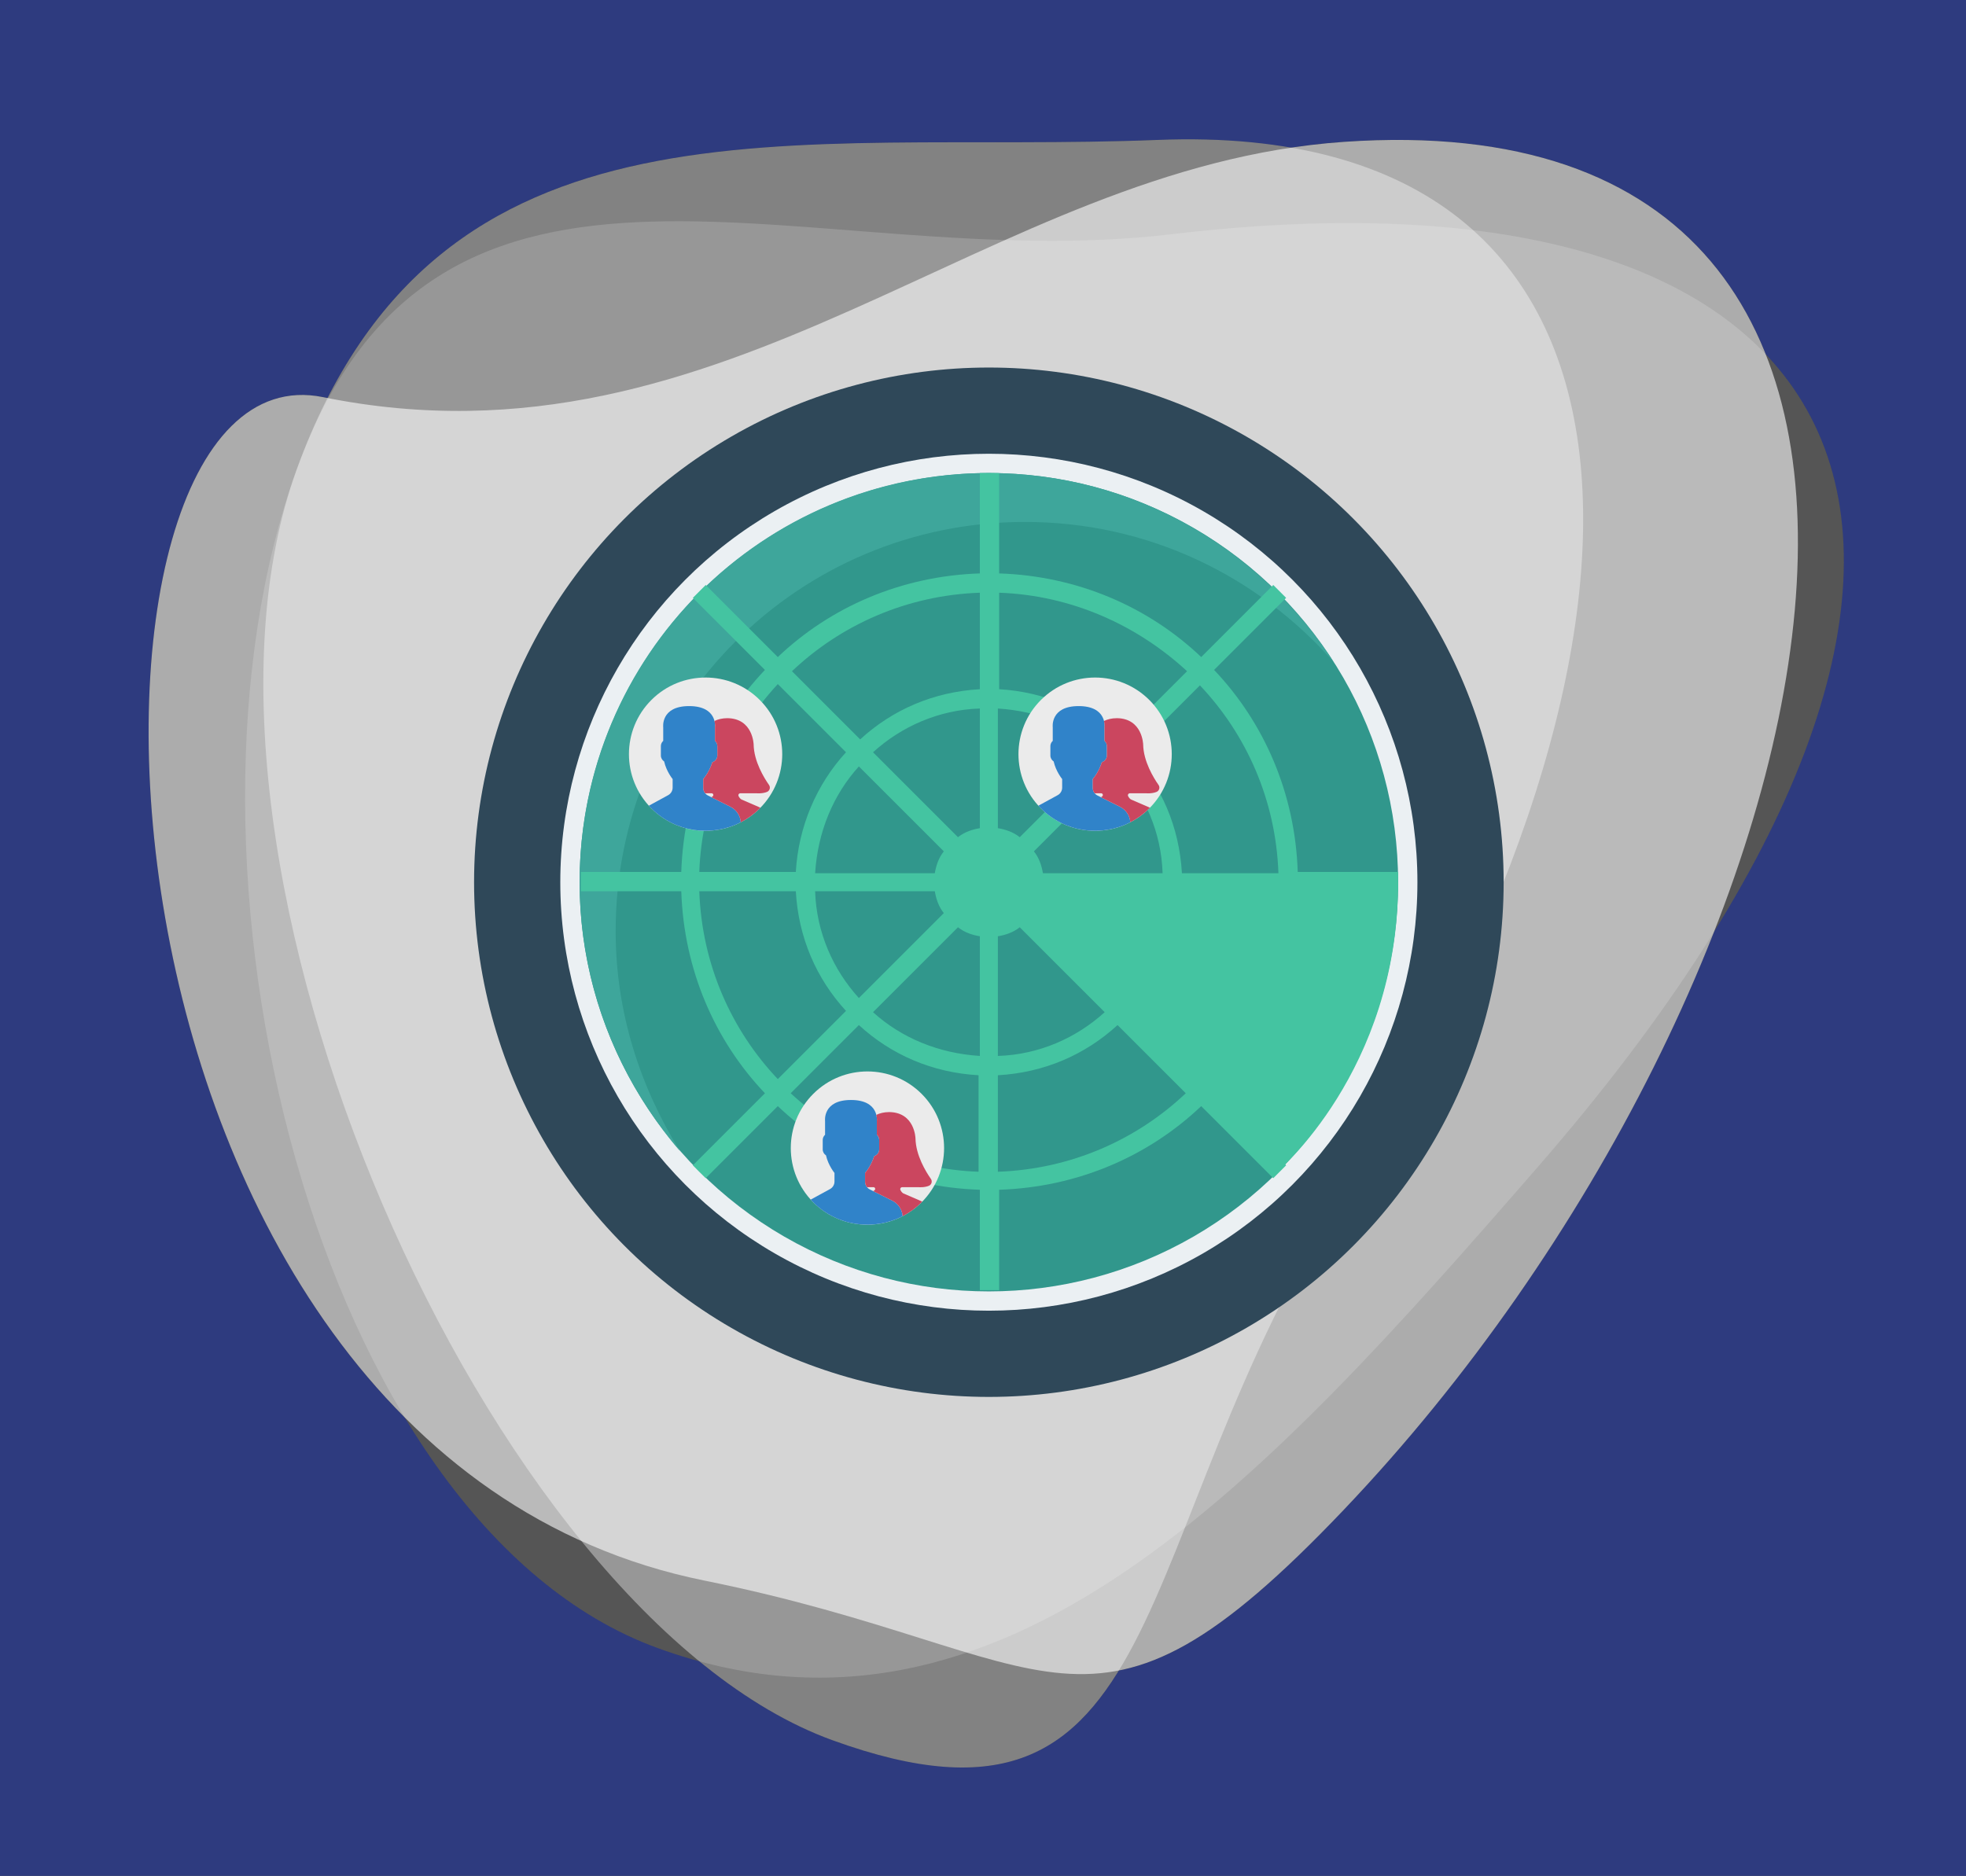<?xml version="1.0" encoding="UTF-8" standalone="no"?><!DOCTYPE svg PUBLIC "-//W3C//DTD SVG 1.1//EN" "http://www.w3.org/Graphics/SVG/1.1/DTD/svg11.dtd"><svg width="100%" height="100%" viewBox="0 0 635 606" version="1.1" xmlns="http://www.w3.org/2000/svg" xmlns:xlink="http://www.w3.org/1999/xlink" xml:space="preserve" xmlns:serif="http://www.serif.com/" style="fill-rule:evenodd;clip-rule:evenodd;stroke-linejoin:round;stroke-miterlimit:1.414;"><rect x="0" y="0" width="635" height="606" fill="#333333" stroke="none"/><path d="M-672,-97l1440,0l0,800l-1440,0l0,-800Zm1089.04,144.698c-12.937,-2.245 -27.282,-3.121 -43.082,-2.495c-110.238,4.374 -217.247,-16.558 -268.175,83.381c-0.487,-0.095 -0.975,-0.193 -1.464,-0.292c-74.395,-15.138 -84.218,218.615 26.389,329.599c21.426,35.539 49.023,62.647 81.822,74.555c4.484,1.628 8.925,3.036 13.327,4.232c14.042,11.49 28.474,20.223 42.964,25.483c50.784,18.438 74.695,6.61 92.554,-22.5c20.098,-3.958 40.916,-18.549 72.75,-52.017c51.963,-54.63 93.996,-121.559 119.513,-186.663c50.638,-81.657 54.364,-146.91 16.679,-186.533c-18.206,-45.876 -61.238,-73.825 -136.192,-68.625c-5.771,0.4 -11.463,1.035 -17.085,1.875Z" style="fill:#2e3b7f;"/><path d="M434.127,45.823c226.894,-15.742 161.271,272.273 0,441.821c-82.918,87.173 -91.095,46.282 -206.507,22.984c-208.604,-42.111 -214.922,-400.98 -123.299,-382.336c131,26.655 214.675,-74.482 329.806,-82.469Z" style="fill:#fff;fill-opacity:0.592;"/><path d="M378.368,75.673c231.15,-27.463 289.408,104.623 118.243,301.42c-88.004,101.184 -173.055,195.661 -284.079,155.353c-111.024,-40.308 -162.441,-254.783 -116.678,-380.833c45.764,-126.05 165.224,-62.004 282.514,-75.94Z" style="fill:#fff;fill-opacity:0.169;"/><path d="M373.96,45.203c171.506,-6.804 171.57,163.497 60.167,339.595c-71.693,113.327 -54.28,217.672 -165.304,177.363c-111.024,-40.308 -218.732,-284.498 -172.969,-410.548c45.764,-126.05 160.084,-101.727 278.106,-106.41Z" style="fill:#fff;fill-opacity:0.388;"/><g><path d="M451.579,285.005l-122.625,0l2.079,12.886l81.057,81.058c0,0 39.489,-32.839 39.489,-93.944Z" style="fill:url(#_Linear1);fill-rule:nonzero;"/><circle cx="319.393" cy="285.005" r="166.271" style="fill:#2f4859;"/><circle cx="319.393" cy="285.005" r="138.421" style="fill:#ebf0f3;"/><circle cx="319.393" cy="285.005" r="132.185" style="fill:#31978c;"/><path d="M198.847,300.802c0,-73.16 59.026,-132.186 132.186,-132.186c39.905,0 75.237,17.459 99.762,45.309c-23.693,-36.58 -64.43,-61.105 -111.402,-61.105c-73.159,0 -132.185,59.026 -132.185,132.185c0,33.254 12.471,63.599 32.423,86.877c-12.886,-20.784 -20.784,-44.893 -20.784,-71.08Z" style="fill:#3ea69b;fill-rule:nonzero;"/><path d="M451.579,287.916l0,-6.235l-32.423,0c-0.832,-25.357 -10.808,-48.219 -27.019,-65.262l23.278,-23.278l-4.157,-4.157l-23.279,23.278c-17.042,-16.211 -39.905,-26.187 -65.261,-27.019l0,-32.423l-6.235,0l0,32.423c-25.356,0.832 -48.218,10.808 -65.261,27.019l-23.278,-23.278l-4.157,4.157l23.278,23.278c-16.211,17.043 -26.187,39.906 -27.019,65.262l-32.422,0l0,6.235l32.423,0c0.831,25.356 10.807,48.218 27.019,65.261l-23.278,23.278l4.157,4.157l23.278,-23.278c17.042,16.211 39.905,26.187 65.261,27.019l0,32.423l6.235,0l0,-32.423c25.357,-0.832 48.219,-10.808 65.261,-27.019l23.278,23.278l4.157,-4.157l-23.278,-23.278c16.212,-17.043 26.188,-39.906 27.019,-65.261l32.423,0Zm-38.658,-5.82l-31.175,0c-0.832,-14.965 -6.651,-28.266 -16.212,-38.658l22.031,-22.031c14.964,15.796 24.525,36.995 25.356,60.689Zm-83.551,-11.639c-2.078,-1.663 -4.572,-2.494 -7.066,-2.91l0,-38.658c13.301,0.832 25.356,5.82 34.501,14.133l-27.435,27.435Zm-12.886,-2.91c-2.494,0.415 -4.988,1.247 -7.066,2.909l-27.435,-27.434c9.145,-8.314 21.2,-13.718 34.501,-14.133l0,38.658Zm-11.639,7.482c-1.662,2.079 -2.494,4.573 -2.909,7.067l-38.659,0c0.832,-13.302 5.82,-25.357 14.133,-34.501l27.435,27.434Zm-2.91,12.887c0.415,2.493 1.247,4.987 2.909,7.066l-27.434,27.435c-8.314,-9.146 -13.718,-21.2 -14.133,-34.501l38.658,0Zm7.483,11.639c2.078,1.662 4.572,2.494 7.066,2.909l0,38.658c-13.301,-0.831 -25.357,-5.819 -34.501,-14.133l27.435,-27.434Zm12.886,2.909c2.494,-0.415 4.988,-1.247 7.066,-2.909l27.435,27.434c-9.145,8.314 -21.2,13.718 -34.501,14.133l0,-38.658Zm11.639,-7.482c1.247,-2.079 2.494,-4.573 2.909,-7.066l38.658,0c-0.831,13.301 -5.819,25.356 -14.133,34.501l-27.434,-27.435Zm2.909,-12.886c-0.415,-2.494 -1.247,-4.988 -2.909,-7.067l27.434,-27.434c8.314,9.145 13.718,21.199 14.133,34.501l-38.658,0Zm46.556,-65.262l-22.031,22.031c-10.392,-9.56 -24.109,-15.38 -38.658,-16.211l0,-31.176c23.278,0.831 44.478,10.392 60.689,25.356Zm-66.924,-25.356l0,31.176c-14.965,0.831 -28.266,6.651 -38.658,16.211l-22.031,-22.031c15.796,-14.964 36.996,-24.525 60.689,-25.356Zm-65.262,29.513l22.031,22.031c-9.56,10.392 -15.38,24.109 -16.211,38.659l-31.176,0c0.831,-23.279 10.392,-44.478 25.356,-60.69Zm-25.356,66.925l31.176,0c0.831,14.964 6.651,28.266 16.211,38.658l-22.031,22.031c-14.964,-15.796 -24.525,-36.996 -25.356,-60.689Zm29.513,65.261l22.031,-22.031c10.393,9.56 23.694,15.38 38.659,16.211l0,31.176c-23.278,-0.831 -44.478,-10.392 -60.69,-25.356Zm66.925,25.356l0,-31.175c14.964,-0.832 28.266,-6.651 38.658,-16.212l22.031,22.031c-15.796,14.964 -36.996,24.525 -60.689,25.356Zm65.261,-29.513l-22.031,-22.031c9.56,-10.392 15.38,-24.109 16.211,-38.658l31.176,0c-0.831,23.278 -10.392,44.478 -25.356,60.689Z" style="fill:#44c4a1;fill-rule:nonzero;"/><path d="M451.579,285.005l-122.625,0l2.079,12.886l81.057,81.058c0,0 39.489,-32.839 39.489,-93.944Z" style="fill:url(#_Linear2);fill-rule:nonzero;"/><g><path d="M371.218,261.142c-9.668,9.668 -25.344,9.668 -35.013,-0.001c-9.668,-9.667 -9.668,-25.343 0,-35.012c9.668,-9.668 25.345,-9.667 35.013,0c9.669,9.669 9.669,25.345 0,35.013Z" style="fill:#ebebeb;"/><path d="M335.388,260.282l6.237,-3.404c0.891,-0.485 1.444,-1.417 1.444,-2.431l0,-2.778c0,0 -1.99,-2.38 -2.75,-5.689c-0.63,-0.407 -1.051,-1.112 -1.051,-1.913l0,-3.041c0,-0.669 0.297,-1.267 0.76,-1.685l0,-4.397c0,0 -0.903,-6.841 8.362,-6.841c9.265,0 8.363,6.841 8.363,6.841l0,4.397c0.463,0.418 0.76,1.016 0.76,1.685l0,3.041c0,1.022 -0.686,1.883 -1.617,2.169c-0.519,1.614 -1.267,3.152 -2.257,4.55c-0.25,0.352 -0.484,0.651 -0.687,0.883l0,2.849c0,1.049 0.593,2.009 1.531,2.478l7.261,3.63c1.928,0.964 3.193,2.867 3.339,5.005c-9.328,4.823 -21.064,3.324 -28.878,-4.49l-0.817,-0.859Z" style="fill:#3083c9;"/><path d="M353.573,256.264c-0.4,-0.502 -0.621,-1.107 -0.621,-1.746l0,-2.849c0.203,-0.232 0.437,-0.531 0.687,-0.883c0.99,-1.399 1.738,-2.936 2.257,-4.55c0.931,-0.286 1.617,-1.147 1.617,-2.169l0,-3.041c0,-0.669 -0.297,-1.267 -0.76,-1.685l0,-4.397c0,0 0.115,-0.894 -0.171,-2.033c1.116,-0.541 2.472,-0.889 4.134,-0.903c8.334,0.068 8.516,8.516 8.516,8.516c0.106,5.487 3.383,10.8 4.968,13.058c0.542,0.771 0.243,1.859 -0.623,2.231c-1.481,0.636 -3.399,0.452 -3.399,0.452l-5.233,0c-0.473,0 -0.787,0.498 -0.576,0.921c0.233,0.469 0.564,0.902 0.971,1.105l6.084,2.635l-0.206,0.216c-1.855,1.855 -3.931,3.354 -6.135,4.489c-0.146,-2.138 -1.411,-4.041 -3.338,-5.005l-6.14,-3.07c0.126,-0.094 0.261,-0.197 0.403,-0.309c0.402,-0.317 0.187,-0.958 -0.343,-0.983l-2.092,0Z" style="fill:#cb465f;"/></g><g><path d="M297.681,388.393c-9.668,9.668 -25.344,9.668 -35.013,-0.001c-9.668,-9.667 -9.668,-25.344 0,-35.012c9.668,-9.668 25.345,-9.668 35.013,0c9.669,9.669 9.669,25.344 0,35.013Z" style="fill:#ebebeb;"/><path d="M261.851,387.532l6.238,-3.403c0.89,-0.485 1.443,-1.418 1.443,-2.431l0,-2.779c0,0 -1.99,-2.38 -2.749,-5.688c-0.631,-0.408 -1.052,-1.112 -1.052,-1.914l0,-3.04c0,-0.669 0.297,-1.268 0.76,-1.686l0,-4.396c0,0 -0.903,-6.842 8.363,-6.842c9.264,0 8.362,6.842 8.362,6.842l0,4.396c0.463,0.418 0.76,1.017 0.76,1.686l0,3.04c0,1.023 -0.686,1.884 -1.617,2.17c-0.519,1.614 -1.267,3.152 -2.257,4.549c-0.249,0.353 -0.484,0.652 -0.687,0.883l0,2.85c0,1.049 0.593,2.008 1.531,2.477l7.261,3.631c1.928,0.964 3.193,2.867 3.339,5.005c-9.327,4.823 -21.064,3.324 -28.878,-4.49l-0.817,-0.86Z" style="fill:#3083c9;"/><path d="M280.037,383.515c-0.401,-0.502 -0.622,-1.107 -0.622,-1.746l0,-2.85c0.203,-0.231 0.438,-0.53 0.687,-0.883c0.99,-1.398 1.738,-2.936 2.257,-4.549c0.931,-0.286 1.617,-1.147 1.617,-2.17l0,-3.04c0,-0.669 -0.297,-1.268 -0.76,-1.686l0,-4.396c0,0 0.115,-0.894 -0.171,-2.033c1.116,-0.542 2.472,-0.89 4.134,-0.904c8.334,0.069 8.516,8.516 8.516,8.516c0.106,5.488 3.383,10.801 4.968,13.058c0.542,0.772 0.243,1.86 -0.623,2.232c-1.48,0.636 -3.399,0.452 -3.399,0.452l-5.233,0c-0.472,0 -0.786,0.498 -0.576,0.921c0.233,0.469 0.564,0.902 0.971,1.105l6.084,2.634l-0.206,0.217c-1.855,1.855 -3.931,3.354 -6.135,4.489c-0.146,-2.138 -1.411,-4.041 -3.338,-5.006l-6.14,-3.07c0.126,-0.093 0.261,-0.196 0.403,-0.308c0.402,-0.317 0.188,-0.958 -0.343,-0.983l-2.091,0Z" style="fill:#cb465f;"/></g><g><path d="M245.406,261.142c-9.668,9.668 -25.344,9.668 -35.014,-0.001c-9.668,-9.667 -9.668,-25.343 0,-35.012c9.669,-9.668 25.345,-9.667 35.013,0c9.669,9.669 9.669,25.345 0.001,35.013Z" style="fill:#ebebeb;"/><path d="M209.575,260.282l6.238,-3.404c0.89,-0.485 1.443,-1.417 1.443,-2.431l0,-2.778c0,0 -1.99,-2.38 -2.749,-5.689c-0.631,-0.407 -1.052,-1.112 -1.052,-1.913l0,-3.041c0,-0.669 0.298,-1.267 0.76,-1.685l0,-4.397c0,0 -0.903,-6.841 8.363,-6.841c9.264,0 8.362,6.841 8.362,6.841l0,4.397c0.463,0.418 0.76,1.016 0.76,1.685l0,3.041c0,1.022 -0.686,1.883 -1.617,2.169c-0.519,1.614 -1.267,3.152 -2.257,4.55c-0.249,0.352 -0.483,0.651 -0.687,0.883l0,2.849c0,1.049 0.593,2.009 1.531,2.478l7.261,3.63c1.928,0.964 3.193,2.867 3.339,5.005c-9.327,4.823 -21.064,3.324 -28.878,-4.49l-0.817,-0.859Z" style="fill:#3083c9;"/><path d="M227.761,256.264c-0.401,-0.502 -0.622,-1.107 -0.622,-1.746l0,-2.849c0.204,-0.232 0.438,-0.531 0.687,-0.883c0.99,-1.399 1.738,-2.936 2.257,-4.55c0.931,-0.286 1.617,-1.147 1.617,-2.169l0,-3.041c0,-0.669 -0.297,-1.267 -0.76,-1.685l0,-4.397c0,0 0.115,-0.894 -0.17,-2.033c1.116,-0.541 2.471,-0.889 4.134,-0.903c8.334,0.068 8.515,8.516 8.515,8.516c0.106,5.487 3.383,10.8 4.968,13.058c0.542,0.771 0.243,1.859 -0.623,2.231c-1.48,0.636 -3.399,0.452 -3.399,0.452l-5.233,0c-0.472,0 -0.786,0.498 -0.576,0.921c0.233,0.469 0.564,0.902 0.971,1.105l6.084,2.635l-0.205,0.216c-1.856,1.855 -3.932,3.354 -6.136,4.489c-0.146,-2.138 -1.411,-4.041 -3.338,-5.005l-6.14,-3.07c0.126,-0.094 0.261,-0.197 0.403,-0.309c0.402,-0.317 0.188,-0.958 -0.343,-0.983l-2.091,0Z" style="fill:#cb465f;"/></g></g><defs><linearGradient id="_Linear1" x1="0" y1="0" x2="1" y2="0" gradientUnits="userSpaceOnUse" gradientTransform="matrix(66.633,-66.633,66.633,66.633,367.873,334.744)"><stop offset="0" style="stop-color:#fff;stop-opacity:1"/><stop offset="1" style="stop-color:#000;stop-opacity:1"/></linearGradient><linearGradient id="_Linear2" x1="0" y1="0" x2="1" y2="0" gradientUnits="userSpaceOnUse" gradientTransform="matrix(66.633,-66.633,66.633,66.633,367.873,334.744)"><stop offset="0" style="stop-color:#44c4a1;stop-opacity:1"/><stop offset="1" style="stop-color:#44c4a1;stop-opacity:1"/></linearGradient></defs></svg>